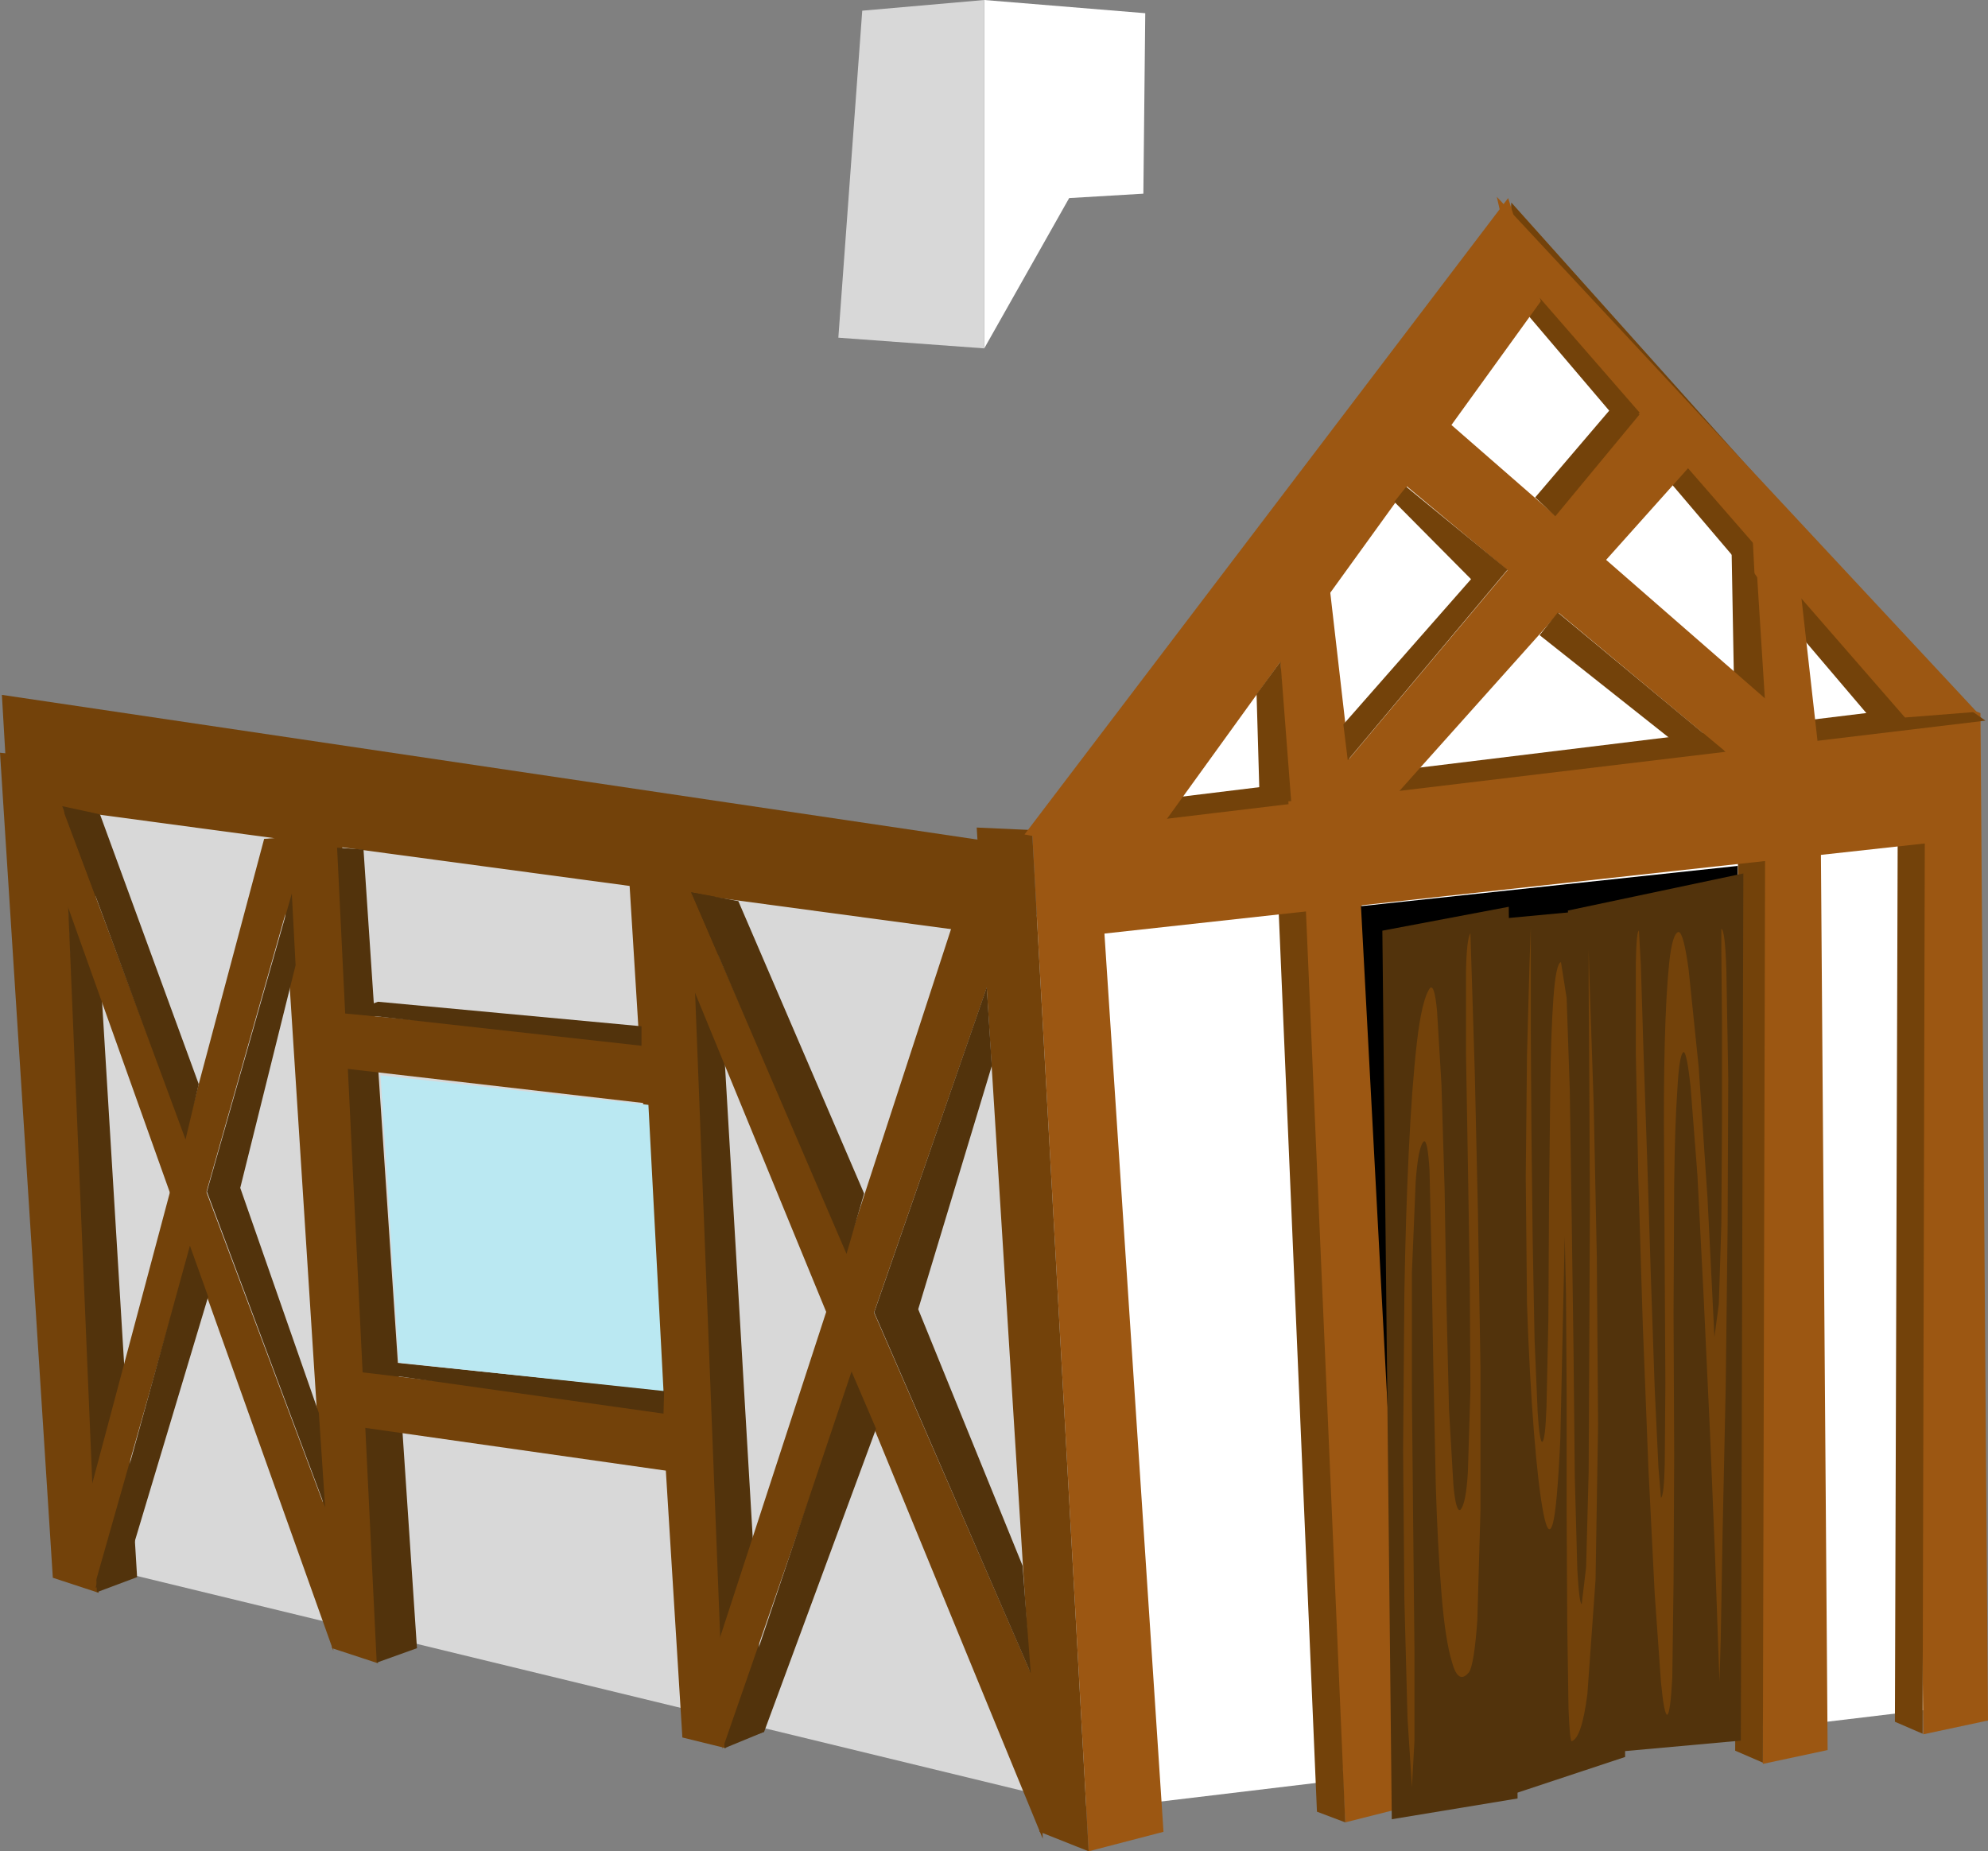 <?xml version="1.0" encoding="UTF-8" standalone="no"?>
<svg xmlns:xlink="http://www.w3.org/1999/xlink" height="147.2px" width="158.05px" xmlns="http://www.w3.org/2000/svg">
  <rect width="100%" height="100%" fill="#808080" stroke="none"/>
  <g transform="matrix(1.0, 0.0, 0.0, 1.0, 69.2, 118.75)">
    <path d="M15.65 -45.65 L17.7 25.0 -60.2 6.1 -67.4 -58.3 15.65 -45.65" fill="#d8d8d8" fill-rule="evenodd" stroke="none"/>
    <path d="M15.0 -50.25 L51.55 -96.3 85.95 -62.1 84.8 17.1 18.85 25.0 15.0 -50.25" fill="#ffffff" fill-rule="evenodd" stroke="none"/>
    <path d="M18.05 -52.95 L23.3 26.9 17.35 28.45 12.85 -52.75 18.05 -52.95" fill="#9c5712" fill-rule="evenodd" stroke="none"/>
    <path d="M8.45 -52.95 L12.85 -52.75 17.35 28.45 13.45 26.9 8.45 -52.95" fill="#73420a" fill-rule="evenodd" stroke="none"/>
    <path d="M88.25 -62.05 L88.85 18.05 83.7 19.15 83.0 -64.1 88.25 -62.05" fill="#9c5712" fill-rule="evenodd" stroke="none"/>
    <path d="M81.7 -61.85 L83.85 -62.1 83.65 19.1 81.45 18.15 81.7 -61.85" fill="#73420a" fill-rule="evenodd" stroke="none"/>
    <path d="M75.5 -59.7 L76.1 20.4 70.95 21.5 70.25 -61.75 75.5 -59.7" fill="#9c5712" fill-rule="evenodd" stroke="none"/>
    <path d="M69.0 -59.55 L71.15 -59.8 70.95 21.4 68.75 20.45 69.0 -59.55" fill="#73420a" fill-rule="evenodd" stroke="none"/>
    <path d="M38.6 -55.15 L42.9 24.85 37.75 26.15 33.3 -56.95 38.6 -55.15" fill="#9c5712" fill-rule="evenodd" stroke="none"/>
    <path d="M32.1 -54.7 L34.25 -55.0 37.75 26.15 35.5 25.3 32.1 -54.7" fill="#73420a" fill-rule="evenodd" stroke="none"/>
    <path d="M86.1 -61.75 L86.7 -52.0 16.6 -44.3 16.35 -53.35 86.1 -61.75" fill="#9c5712" fill-rule="evenodd" stroke="none"/>
    <path d="M88.65 -61.45 L12.3 -52.3 14.05 -54.1 86.5 -62.95 88.65 -61.45" fill="#73420a" fill-rule="evenodd" stroke="none"/>
    <path d="M87.35 -62.0 L80.2 -60.85 50.7 -95.55 50.95 -102.65 87.35 -62.0" fill="#73420a" fill-rule="evenodd" stroke="none"/>
    <path d="M87.95 -62.15 L82.25 -61.7 51.05 -97.55 49.8 -103.1 87.95 -62.15" fill="#9c5712" fill-rule="evenodd" stroke="none"/>
    <path d="M12.5 -51.4 L12.15 -44.1 -68.55 -54.95 -69.05 -63.5 12.5 -51.4" fill="#73420a" fill-rule="evenodd" stroke="none"/>
    <path d="M12.25 -52.4 L50.7 -103.0 53.3 -94.8 21.45 -50.7 12.25 -52.4" fill="#9c5712" fill-rule="evenodd" stroke="none"/>
    <path d="M9.05 -91.05 L9.05 -118.75 21.85 -117.7 21.7 -103.35 15.8 -103.0 9.05 -91.05" fill="#ffffff" fill-rule="evenodd" stroke="none"/>
    <path d="M9.05 -91.05 L-2.55 -91.9 -0.65 -117.9 9.05 -118.75 9.05 -91.05" fill="#d8d8d8" fill-rule="evenodd" stroke="none"/>
    <path d="M36.2 -74.75 L38.45 -55.2 33.25 -54.65 32.4 -69.2 36.2 -74.75" fill="#9c5712" fill-rule="evenodd" stroke="none"/>
    <path d="M33.45 -55.05 L30.95 -54.9 30.7 -63.55 32.6 -66.15 33.45 -55.05" fill="#73420a" fill-rule="evenodd" stroke="none"/>
    <path d="M73.95 -71.8 L75.35 -59.35 71.0 -59.0 70.15 -75.8 73.95 -71.8" fill="#9c5712" fill-rule="evenodd" stroke="none"/>
    <path d="M71.35 -59.4 L68.75 -59.25 68.45 -75.8 70.5 -72.85 71.35 -59.4" fill="#73420a" fill-rule="evenodd" stroke="none"/>
    <path d="M37.25 -57.45 L61.5 -86.35 65.3 -81.85 41.6 -55.35 37.4 -54.5 37.25 -57.45" fill="#9c5712" fill-rule="evenodd" stroke="none"/>
    <path d="M71.2 -63.15 L72.1 -59.0 68.6 -58.45 41.6 -80.95 45.4 -85.65 71.2 -63.15" fill="#9c5712" fill-rule="evenodd" stroke="none"/>
    <path d="M61.15 -85.8 L54.45 -77.7 52.85 -79.2 58.95 -86.35 61.15 -85.8" fill="#73420a" fill-rule="evenodd" stroke="none"/>
    <path d="M54.65 -70.05 L67.9 -59.05 65.25 -58.7 53.2 -68.25 54.65 -70.05" fill="#73420a" fill-rule="evenodd" stroke="none"/>
    <path d="M50.65 -73.45 L37.95 -58.3 37.6 -61.15 47.75 -72.7 41.65 -78.85 42.6 -80.05 50.65 -73.45" fill="#73420a" fill-rule="evenodd" stroke="none"/>
    <path d="M-69.2 -58.9 L-64.25 -58.35 -61.35 7.9 -65.0 6.7 -69.2 -58.9" fill="#73420a" fill-rule="evenodd" stroke="none"/>
    <path d="M-64.1 -54.3 L-62.0 -54.15 -58.3 6.65 -61.5 7.85 -64.1 -54.3" fill="#52330c" fill-rule="evenodd" stroke="none"/>
    <path d="M-47.0 -53.3 L-42.05 -52.75 -39.15 13.5 -42.8 12.3 -47.0 -53.3" fill="#73420a" fill-rule="evenodd" stroke="none"/>
    <path d="M-42.4 -51.35 L-40.3 -51.2 -36.05 12.3 -39.25 13.45 -42.4 -51.35" fill="#52330c" fill-rule="evenodd" stroke="none"/>
    <path d="M-19.15 -48.4 L-14.2 -47.85 -11.5 20.25 -14.95 19.4 -19.15 -48.4" fill="#73420a" fill-rule="evenodd" stroke="none"/>
    <path d="M-14.25 -47.8 L-12.35 -47.45 -8.45 18.95 -11.6 20.25 -14.25 -47.8" fill="#52330c" fill-rule="evenodd" stroke="none"/>
    <path d="M-14.25 -47.8 L13.35 15.65 13.7 27.45 -14.35 -40.8 -14.25 -47.8" fill="#73420a" fill-rule="evenodd" stroke="none"/>
    <path d="M6.45 -45.0 L9.05 -45.15 9.4 -40.65 -11.75 20.3 -12.25 12.35 6.45 -45.0" fill="#73420a" fill-rule="evenodd" stroke="none"/>
    <path d="M-11.5 20.05 L-1.5 -9.7 0.45 -5.15 -8.45 18.95 -11.5 20.05" fill="#52330c" fill-rule="evenodd" stroke="none"/>
    <path d="M12.1 5.75 L12.75 14.3 0.3 -14.4 9.25 -40.25 9.65 -34.0 3.8 -14.65 12.1 5.75" fill="#52330c" fill-rule="evenodd" stroke="none"/>
    <path d="M-14.25 -47.8 L-10.5 -47.1 -0.5 -23.85 -1.9 -19.05 -14.25 -47.8" fill="#52330c" fill-rule="evenodd" stroke="none"/>
    <path d="M-64.3 -54.65 L-42.95 2.25 -42.7 12.5 -64.3 -48.05 -64.3 -54.65" fill="#73420a" fill-rule="evenodd" stroke="none"/>
    <path d="M-48.2 -52.05 L-46.25 -52.2 -45.95 -48.05 -61.8 7.75 -62.25 0.65 -48.2 -52.05" fill="#73420a" fill-rule="evenodd" stroke="none"/>
    <path d="M-61.6 7.5 L-54.1 -19.7 -52.65 -15.65 -59.25 6.35 -61.6 7.5" fill="#52330c" fill-rule="evenodd" stroke="none"/>
    <path d="M-52.75 -24.0 L-46.0 -47.7 -45.7 -42.0 -50.1 -24.3 -43.85 -6.4 -43.35 1.1 -52.75 -24.0" fill="#52330c" fill-rule="evenodd" stroke="none"/>
    <path d="M-64.25 -54.65 L-61.25 -54.0 -53.4 -32.55 -54.45 -28.15 -64.25 -54.65" fill="#52330c" fill-rule="evenodd" stroke="none"/>
    <path d="M-42.15 -38.2 L-16.95 -35.85 -17.2 -30.95 -41.9 -33.8 -42.15 -38.2" fill="#73420a" fill-rule="evenodd" stroke="none"/>
    <path d="M-40.55 -9.65 L-15.4 -6.7 -15.8 -1.75 -40.4 -5.25 -40.55 -9.65" fill="#73420a" fill-rule="evenodd" stroke="none"/>
    <path d="M-40.25 -9.7 L-37.75 -10.4 -16.4 -8.2 -16.45 -6.35 -40.25 -9.7" fill="#52330c" fill-rule="evenodd" stroke="none"/>
    <path d="M-41.6 -38.2 L-39.15 -39.1 -18.2 -37.15 -18.2 -35.6 -41.6 -38.2" fill="#52330c" fill-rule="evenodd" stroke="none"/>
    <path d="M-38.95 -33.25 L-17.65 -30.9 -16.45 -8.15 -37.5 -10.4 -38.95 -33.25" fill="#bae8f2" fill-rule="evenodd" stroke="none"/>
    <path d="M39.0 -46.7 L68.95 -49.9 68.75 19.0 42.65 21.95 39.0 -46.7" fill="#000000" fill-rule="evenodd" stroke="none"/>
    <path d="M40.7 -44.75 L50.75 -46.65 51.45 24.25 41.45 25.9 40.7 -44.75" fill="#52330c" fill-rule="evenodd" stroke="none"/>
    <path d="M47.7 -44.55 L47.8 -41.45 48.05 -33.4 48.3 -22.3 48.5 -10.05 48.5 1.35 48.25 10.1 Q48.0 13.55 47.6 14.2 46.75 15.25 46.25 13.45 45.7 11.7 45.4 7.95 45.1 4.25 44.95 -0.55 L44.75 -10.2 44.6 -19.2 44.45 -25.7 Q44.3 -28.15 44.0 -28.0 43.55 -27.6 43.35 -24.8 L43.05 -17.6 43.05 -7.95 43.15 2.5 43.25 12.25 43.25 19.7 43.05 23.35 42.7 17.85 42.45 8.4 42.35 -3.4 42.45 -15.85 Q42.55 -22.0 42.8 -27.2 43.05 -32.45 43.45 -35.9 43.85 -39.35 44.5 -40.2 44.85 -40.5 45.05 -38.35 L45.4 -32.5 45.65 -24.15 45.8 -15.0 46.0 -6.65 46.35 -0.65 Q46.55 1.5 46.9 1.3 47.35 0.85 47.5 -1.7 L47.7 -8.25 47.65 -16.9 47.5 -26.25 47.35 -34.95 47.35 -41.5 Q47.4 -44.1 47.7 -44.55" fill="#73420a" fill-rule="evenodd" stroke="none"/>
    <path d="M69.4 -49.3 L69.2 19.65 59.8 20.5 55.45 -46.35 69.4 -49.3" fill="#52330c" fill-rule="evenodd" stroke="none"/>
    <path d="M67.65 -44.9 Q67.95 -44.8 68.05 -41.6 L68.2 -33.0 68.15 -21.35 68.0 -8.6 67.75 3.1 67.6 11.65 67.5 14.95 67.4 12.15 67.15 5.0 66.75 -4.8 66.25 -15.5 65.75 -25.3 65.2 -32.4 Q64.9 -35.1 64.65 -35.1 64.3 -34.95 64.15 -32.05 63.95 -29.2 63.9 -24.55 L63.85 -14.3 63.9 -3.15 63.85 7.1 63.75 14.65 Q63.6 17.45 63.35 17.6 63.1 17.6 62.85 15.0 L62.35 7.95 61.85 -2.05 61.4 -13.55 61.05 -25.05 60.85 -35.05 60.85 -42.15 Q60.9 -44.75 61.1 -44.75 L61.25 -42.05 61.45 -35.5 61.75 -26.7 62.05 -17.15 62.35 -8.4 62.65 -2.05 62.85 0.35 Q63.1 0.15 63.15 -2.35 L63.2 -8.8 63.15 -17.55 63.1 -27.05 Q63.05 -31.8 63.15 -35.75 63.25 -39.7 63.5 -42.15 63.75 -44.55 64.25 -44.65 64.65 -44.6 65.05 -41.65 L65.85 -33.9 66.55 -23.5 67.1 -12.45 67.45 -15.05 67.65 -21.4 67.7 -29.5 67.7 -37.45 67.65 -43.2 67.65 -44.9" fill="#73420a" fill-rule="evenodd" stroke="none"/>
    <path d="M50.1 -45.7 L59.75 -46.6 60.0 20.95 51.1 23.9 50.1 -45.7" fill="#52330c" fill-rule="evenodd" stroke="none"/>
    <path d="M54.3 -39.4 Q54.5 -42.15 54.9 -42.25 L55.35 -39.4 55.6 -32.1 55.75 -22.1 55.9 -11.2 56.0 -1.25 56.2 6.05 Q56.35 8.75 56.55 8.8 L56.9 5.85 57.1 -1.65 57.15 -11.8 57.2 -22.9 57.15 -33.05 57.1 -40.45 57.1 -43.25 57.2 -39.9 57.5 -31.0 57.75 -18.8 57.85 -5.45 57.65 6.85 57.0 15.95 Q56.55 19.45 55.75 19.7 55.6 19.65 55.5 17.1 L55.4 10.4 55.35 1.4 55.35 -7.95 55.3 -15.85 55.2 -20.45 54.85 -4.35 Q54.6 1.15 54.25 2.4 53.9 3.6 53.5 1.55 53.1 -0.5 52.75 -4.9 52.4 -9.25 52.2 -15.05 L52.1 -25.15 52.2 -34.85 52.4 -42.15 52.5 -44.95 52.5 -42.75 52.5 -36.9 52.55 -28.9 52.65 -20.2 52.8 -12.25 53.05 -6.4 Q53.2 -4.15 53.4 -4.1 53.65 -4.15 53.75 -6.9 L53.9 -13.9 53.95 -23.1 54.05 -32.3 Q54.1 -36.6 54.3 -39.4" fill="#73420a" fill-rule="evenodd" stroke="none"/>
  </g>
</svg>

